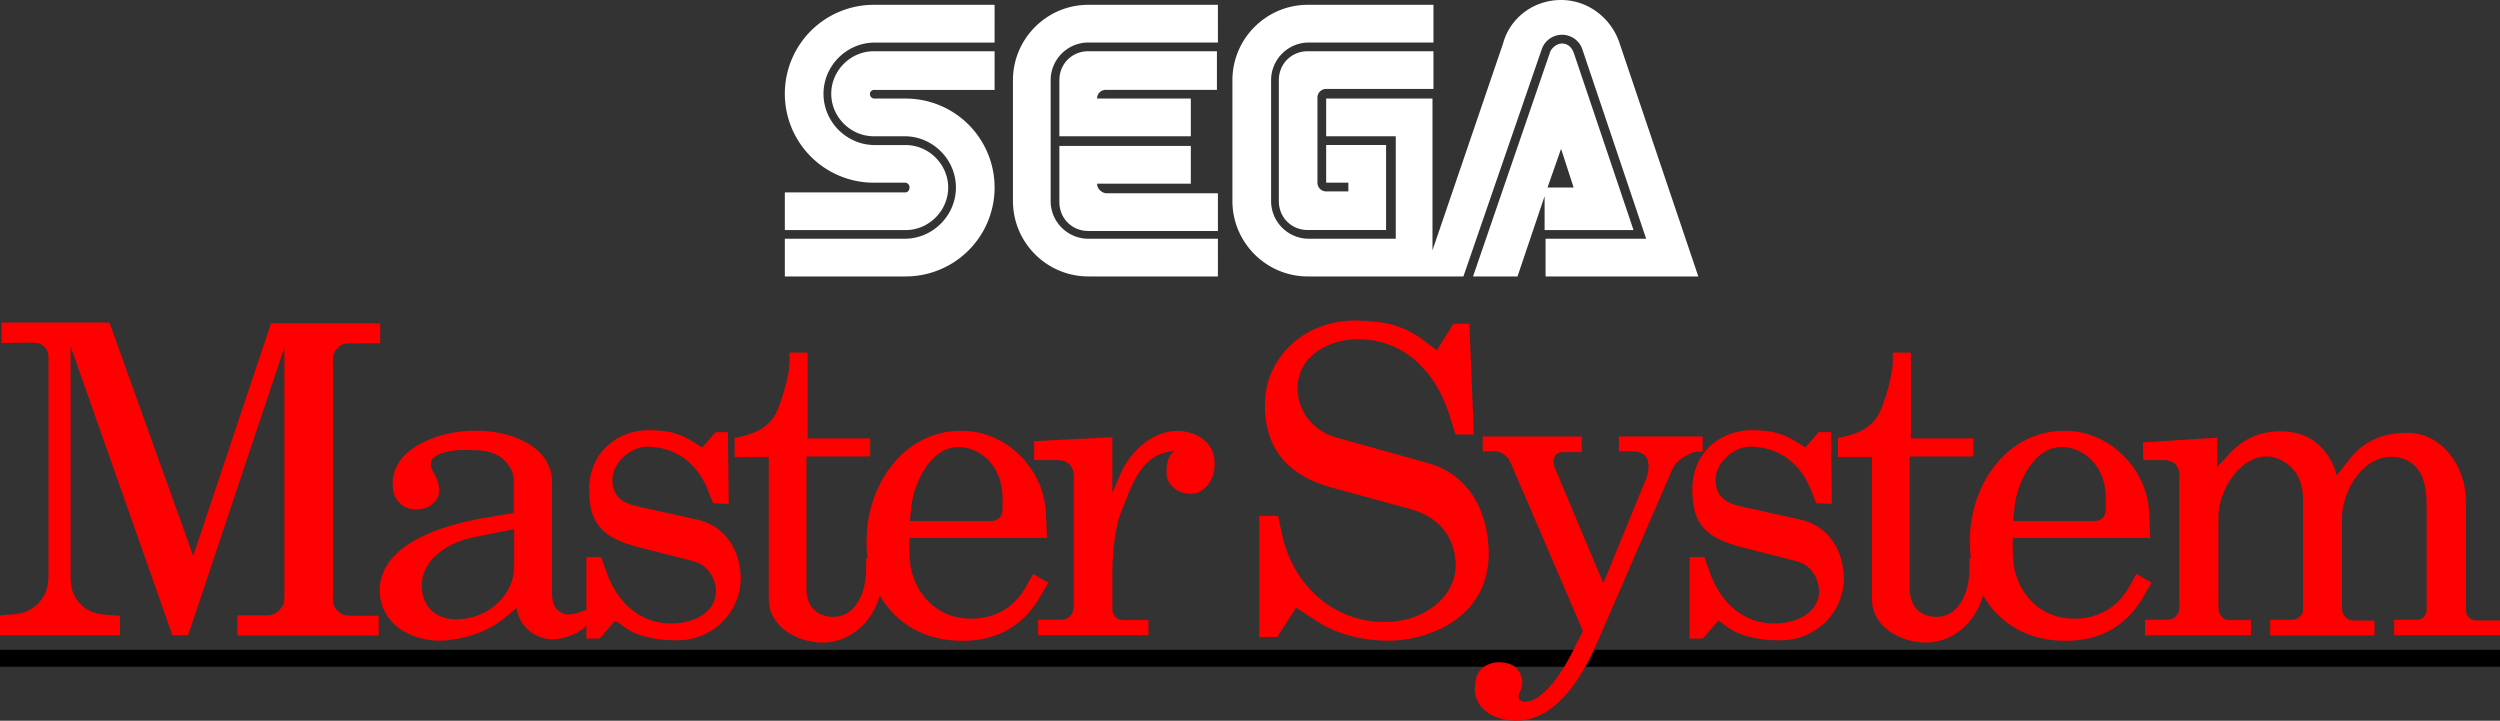 <svg id="Layer_1" data-name="Layer 1" xmlns="http://www.w3.org/2000/svg" viewBox="0 0 3840 1107.048"><rect x="0" y="0" width="3840" height="1107.048" fill="#333333" stroke="none"/><rect y="998.1" width="3840" height="26"/><path d="M545.2,527.5c-9.2,0-17.2-1.2-24.6,4.9-6.2,5.5-9.2,11.7-9.2,19.7v369c0,7.4,2.5,12.9,8,17.9,7.4,6.8,15.4,6.8,25.3,6.8h37v30.2h-217v-30.8h45.6c8.6,0,14.8-3.1,20.3-9.9,5.5-5.5,6.2-11.7,6.2-19.7V533.6L288.9,975.9h-24L108.4,531.8V882.9c0,16.6,1.8,28.9,12.3,41.9,12.3,14.2,26.5,19.1,45.6,19.7l17.9,1.2v30.2H0v-30.8l17.2-1.2c19.1-1.2,32-6.2,44.4-20.3,10.5-12.9,12.9-25.3,12.9-41.9V553.9c0-8,0-13.6-4.9-19.7-5.5-6.8-12.9-8-21.6-8l-45.6.6V495.4H168.1L296.8,853.9,416.3,496.6H584v30.8H545.2Z" transform="translate(0 0)" style="fill:red"/><path d="M845.1,982c-27.7-3.1-47.4-21.6-51.7-48.1l-18.5,15.4c-27.7,22.2-57.3,30.2-85,33.9-49.3,6.2-104.1-19.7-106.6-73.3-2.5-71.5,90.5-103.5,168.8-115.8l37-6.2v-48.7c0-12.9-4.3-21.6-13.6-31.4-10.5-11.7-28.3-15.4-38.2-16l-19.7-.6c-24-1.2-56.7,5.5-56.1,21.6,0,11.7,12.3,18.5,12.9,39.4.6,19.1-16,29.6-33.3,30.2-18.5,1.2-33.9-10.5-37-28.3-10.5-59.7,61-90.6,118.9-92.4,57.9-2.5,125,22.2,125,79.5v167.5c0,12.9,1.2,24,11.7,30.8,18.5,12.9,41.3-8,45.6-1.2C919.1,959.9,873.5,983.9,845.1,982ZM789.7,812.7l-64.1,12.9c-34.5,7.4-74.5,30.2-77.6,69-2.5,34.5,20.3,63.4,68.4,55.4,38.8-6.2,73.3-38.2,73.3-80.1V812.7Z" transform="translate(0 0)" style="fill:red"/><path d="M1058.9,982c-26.5,4.3-72.7,0-96.7-16.6L945,953.1l-24,27.7H900.7v-125h22.8l7.4,21c16.6,49.3,54.2,83.8,106,80.7,35.1-1.8,64.7-20.9,62.8-52.4-2.5-22.2-15.4-38.8-37-43.7l-81.9-20.9c-54.2-14.2-75.2-34.5-75.8-86.2-1.2-60.4,45-94.2,92.4-93.6,24,.6,40.7,2.5,62.2,14.8l19.1,11.7,20.3-23.4h19.1l1.2,110.3-24-1.2-8-20.3c-16.6-41.9-50.5-67.1-95.5-66.5-22.8.6-53,25.3-51.1,53.6,1.8,28.3,21.6,34.5,44.4,39.4l86.2,19.1c42.5,9.2,66.5,47.4,66.5,91.2C1137.1,934,1105.1,972.8,1058.9,982Z" transform="translate(0 0)" style="fill:red"/><path d="M1252.9,986.4c-37-4.3-72.1-28.3-72.1-65.9V701.8h-52.4v-29c29.6-5.5,54.8-16,65.9-43.1s18.5-59.1,18.5-74.5V541.6H1240.5V673.4h96.1v27.7h-97.9V905c0,22.8,12.9,41.9,40,42.5,32.6,1.2,51.7-32.6,51.7-73.9v-16h24.6l.6,24C1356.4,945.1,1308.3,993.1,1252.9,986.4Z" transform="translate(0 0)" style="fill:red"/><path d="M1597.2,917.4c-28.3,48.7-73.9,70.2-130.6,66.5-80.1-4.3-137.4-66.5-135.5-155.9,1.2-88.7,62.8-173.7,157.1-165.7C1550.4,667.2,1604,723.3,1606.5,788l1.8,38.2H1397v24.6c0,51.1,35.1,96.1,86.9,99.2,40,2.5,72.7-14.2,92.4-49.3l10.5-19.1,23.4,13.5ZM1539.9,764.6c0-38.8-22.2-70.2-57.3-77-50.5-9.9-80.1,54.2-83.2,94.2l-1.8,18.5h122c6.8,0,12.3-.6,16.6-6.2,3.7-4.3,3.7-9.9,3.7-16V764.6Z" transform="translate(0 0)" style="fill:red"/><path d="M1828.8,758.4c-19.1,0-37-12.9-37-32,0-14.2,1.2-25.3,12.9-34.5l-4.9,1.2c-47.4,6.2-59.8,48.7-77.6,93-13.6,33.3-13.6,89.9-13.6,93.6V929c0,7.4-.6,13.6,4.9,19.1,6.2,5.5,13.6,4.3,22.2,4.3h28.3v23.4h-169.4v-24h34.5c7.4,0,12.9-2.5,17.2-8.6,3.1-5.5,3.1-9.9,3.1-16.6V741.8c0-11.7,1.2-22.2-8-29.6-6.2-5.5-14.2-5.5-24-5.5h-29v-29l120.1-6.2v86.2L1720.2,730c20.9-49.3,67.1-76.4,105.3-65.9,22.8,5.5,39.4,21.6,40,45.6C1867,733.2,1852.9,758.4,1828.8,758.4Z" transform="translate(0 0)" style="fill:red"/><path d="M2167,980.8c-42.5,8.6-104.7.6-144.8-27.1l-31.4-20.3-29,45H1934.1v-186h29l6.8,31.4c18.5,80.1,85,136.8,167.6,131.2,55.4-3.7,104.1-43.1,97.9-96.1-3.7-38.8-29-65.3-67.1-76.4l-123.8-33.9c-73.3-20.3-103.5-67.1-101.6-131.8,3.1-73.3,66.5-126.9,143.5-124.4,38.2,1.2,64.7,5.5,96.7,27.7l24,17.9,25.3-40.7H2257l6.8,170h-28.3l-8-25.9c-20.9-71.5-73.9-123.8-147.8-120.1-36.3,1.2-78.8,22.2-85.6,62.8-6.8,40.6,19.7,77.6,59.1,88.1l141.1,39.4c63.4,17.9,93,76.4,92.4,141.7C2284.7,926,2233.5,967.3,2167,980.8Z" transform="translate(0 0)" style="fill:red"/><path d="M2605.6,693.8c-5.5,0-20.3,8-24.6,11.7-11.1,9.2-12.9,16.6-17.9,28.3l-109,251.3C2416.5,1072.6,2366,1121.2,2303.8,1103.4c-18.5-5.5-45-21.6-37-59.7,3.7-17.2,19.7-27.1,37.6-26.5,16.6.6,29.6,8,33.3,25.9,3.1,14.8-8,23.4-4.9,30.2,4.9,8,20.3,4.9,30.8-3.1,30.8-23.4,49.9-65.3,57.3-80.1l10.5-20.9-109.6-255c-2.5-6.8-4.9-11.1-10.5-15.4-5.5-3.7-9.2-5.5-15.4-5.5h-18.5v-22.8h152.1v24h-19.1c-8.6,0-16.6-1.2-21.6,5.5-3.7,6.2-3.1,12.3-.6,18.5l74.5,177.4L2529.8,732c.6-1.8,6.2-22.8-2.5-31.4-6.2-6.8-13.6-7.4-21.6-7.4h-19.1V670.4h128.7v23.4Z" transform="translate(0 0)" style="fill:red"/><path d="M2753.4,982c-26.5,4.3-72.7,0-96.7-16.6l-17.2-12.3-24,27.7h-20.3v-125H2618l7.4,21c16.6,49.3,54.2,83.8,105.9,80.7,35.1-1.8,64.7-20.9,62.8-52.4-2.5-22.2-15.4-38.8-37-43.7L2675.2,840.5c-54.2-14.2-75.1-34.5-75.8-86.2-1.2-60.4,45-94.2,92.4-93.6,24,.6,40.7,2.5,62.2,14.8l19.1,11.7,20.3-23.4H2812.5l1.2,110.3-24-1.2-8-20.3c-16.6-41.9-50.5-67.1-95.5-66.5-22.8.6-53,25.3-51.1,53.6s21.6,34.5,44.4,39.4l86.2,19.1c42.5,9.2,66.5,47.4,66.5,91.2C2831.6,934,2799.6,972.8,2753.4,982Z" transform="translate(0 0)" style="fill:red"/><path d="M2947.4,986.4c-37-4.3-72.1-28.3-72.1-65.9V701.8H2823v-29c29.6-5.5,54.8-16,65.9-43.1,11.1-27.1,18.5-59.1,18.5-74.5V541.6h27.7V673.4H3031.2v27.7h-97.9V905c0,22.8,12.9,41.9,40,42.5,32.6,1.2,51.7-32.6,51.7-73.9v-16h24.6l.6,24C3050.9,945.1,3002.9,993.1,2947.4,986.4Z" transform="translate(0 0)" style="fill:red"/><path d="M3291.8,917.4c-28.3,48.7-73.9,70.2-130.6,66.5-80.1-4.3-137.4-66.5-135.5-155.9,1.2-88.7,62.8-173.7,157.1-165.7,62.2,4.9,115.8,61,118.3,125.7l1.8,38.2h-211.3v24.6c0,51.1,35.1,96.1,86.9,99.2,40,2.5,72.7-14.2,92.4-49.3l10.5-19.1,23.4,13.5Zm-57.3-152.8c0-38.8-22.2-70.2-57.3-77-50.5-9.9-80.1,54.2-83.2,94.2l-1.8,18.5h122c6.8,0,12.3-.6,16.6-6.2,3.7-4.3,3.7-9.9,3.7-16Z" transform="translate(0 0)" style="fill:red"/><path d="M3677.4,975.9v-24H3705.7c6.8,0,13.6,1.2,17.9-4.9,4.3-4.9,3.7-9.9,3.7-16.6V775.7c0-29.6-6.2-59.8-33.9-70.2-52.4-19.7-96.1,40-96.1,91.2v130c0,8.6-.6,16,6.2,22.2,4.9,4.3,10.5,4.3,17.2,4.3h26.5V976H3487V952h29c7.4,0,12.9-.6,17.2-5.5,5.5-4.9,4.3-11.7,4.3-19.1V765.8c0-29-14.8-54.2-43.1-62.8C3450,690.1,3407.5,746.1,3407.5,794.2V929.1c0,6.8,0,12.3,4.3,17.2,4.9,7.4,12.9,6.2,21.6,6.2h24v23.4h-162.6v-24h33.3c7.4,0,12.9-2.5,16.6-8.6,3.7-5.5,2.5-9.9,2.5-16.6V741.8c0-11.7,1.8-22.2-6.8-29.6-7.4-6.2-14.8-5.5-24-5.5h-24.6V679.6l114-7.4-.6,45.6,14.8-16c26.5-31.4,59.8-43.1,98.6-38.2,35.7,4.9,60.4,30.2,70.8,66.5l20.9-26.5c19.7-25.3,50.5-39.4,88.1-38.8,53,.6,89.3,51.7,89.3,105.3V933.3c0,5.5,0,9.9,3.7,14.2,4.9,6.2,12.3,5.5,20.3,5.5h28.3v22.8H3677.4Z" transform="translate(0 0)" style="fill:red"/><path d="M1391.1,295.5H1205.5v57.9h185.6c35.6,0,65.3-29.7,65.3-65.3s-29.7-65.3-65.3-65.3h-47.5c-43.1,0-78.7-35.6-78.7-78.7s35.6-78.7,78.7-78.7h184.1V7.4H1342.1a136.6,136.6,0,0,0,0,273.2h47.5a6.981,6.981,0,0,1,7.4,7.4C1397,292.4,1394.1,295.5,1391.1,295.5Z" transform="translate(0 0)" style="fill:#fff"/><path d="M1342.1,138.1h185.6V78.7H1342.1c-35.6,0-65.3,29.7-65.3,65.3s29.7,65.3,65.3,65.3h47.5c43.1,0,78.7,35.6,78.7,78.7s-35.6,78.7-78.7,78.7H1205.5v57.9h185.6a136.6,136.6,0,0,0,0-273.2h-47.5a6.981,6.981,0,0,1-7.4-7.4A6.345,6.345,0,0,1,1342.1,138.1Z" transform="translate(0 0)" style="fill:#fff"/><path d="M2008.8,78.7c-25.2,0-44.5,19.3-44.5,44.5V308.8c0,25.2,19.3,44.5,44.5,44.5H2129V222.7h-92v57.9h34.1V294H2037a13.337,13.337,0,0,1-13.4-13.4V150a13.337,13.337,0,0,1,13.4-13.4h164.8V78.7Z" transform="translate(0 0)" style="fill:#fff"/><path d="M2374,353.4h135.1L2417,80.2c-3-7.4-8.9-13.4-17.8-13.4-7.4,0-14.8,5.9-17.8,11.9l-118.8,345.9h68.3L2372.5,301.4v52h1.5Zm23.8-124.8L2417.1,288H2377Z" transform="translate(0 0)" style="fill:#fff"/><path d="M2608.6,424.6,2488.3,68.3c-11.8-38.6-47.5-68.3-90.5-68.3S2319.1,28.2,2308.7,66.8l-108.4,317.7V151.4H2037v57.9h106.9V366.7h-133.6a57.932,57.932,0,0,1-57.9-57.9V123.2a57.932,57.932,0,0,1,57.9-57.9H2201.8V7.4h-193c-63.8,0-115.8,52-115.8,115.8V308.8c0,63.8,52,115.8,115.8,115.8h239L2368.1,75.7a32.976,32.976,0,0,1,62.4,0l98,291H2374v57.9" transform="translate(0 0)" style="fill:#fff"/><path d="M1671.7,366.7a57.932,57.932,0,0,1-57.9-57.9V123.2a57.932,57.932,0,0,1,57.9-57.9h199V7.4h-199c-63.8,0-115.8,52-115.8,115.8V308.8c0,63.8,52,115.8,115.8,115.8h199V366.7h-199Z" transform="translate(0 0)" style="fill:#fff"/><path d="M1685.1,282.1h144V224.2H1627.2v86.1c0,25.2,19.3,44.5,44.5,44.5h199V296.9H1698.5C1691,295.5,1685.1,289.5,1685.1,282.1Z" transform="translate(0 0)" style="fill:#fff"/><path d="M1829.1,151.4h-144a13.337,13.337,0,0,1,13.4-13.4H1869.2V78.7H1671.7c-25.2,0-44.5,19.3-44.5,44.5v86.1h201.9Z" transform="translate(0 0)" style="fill:#fff"/></svg>